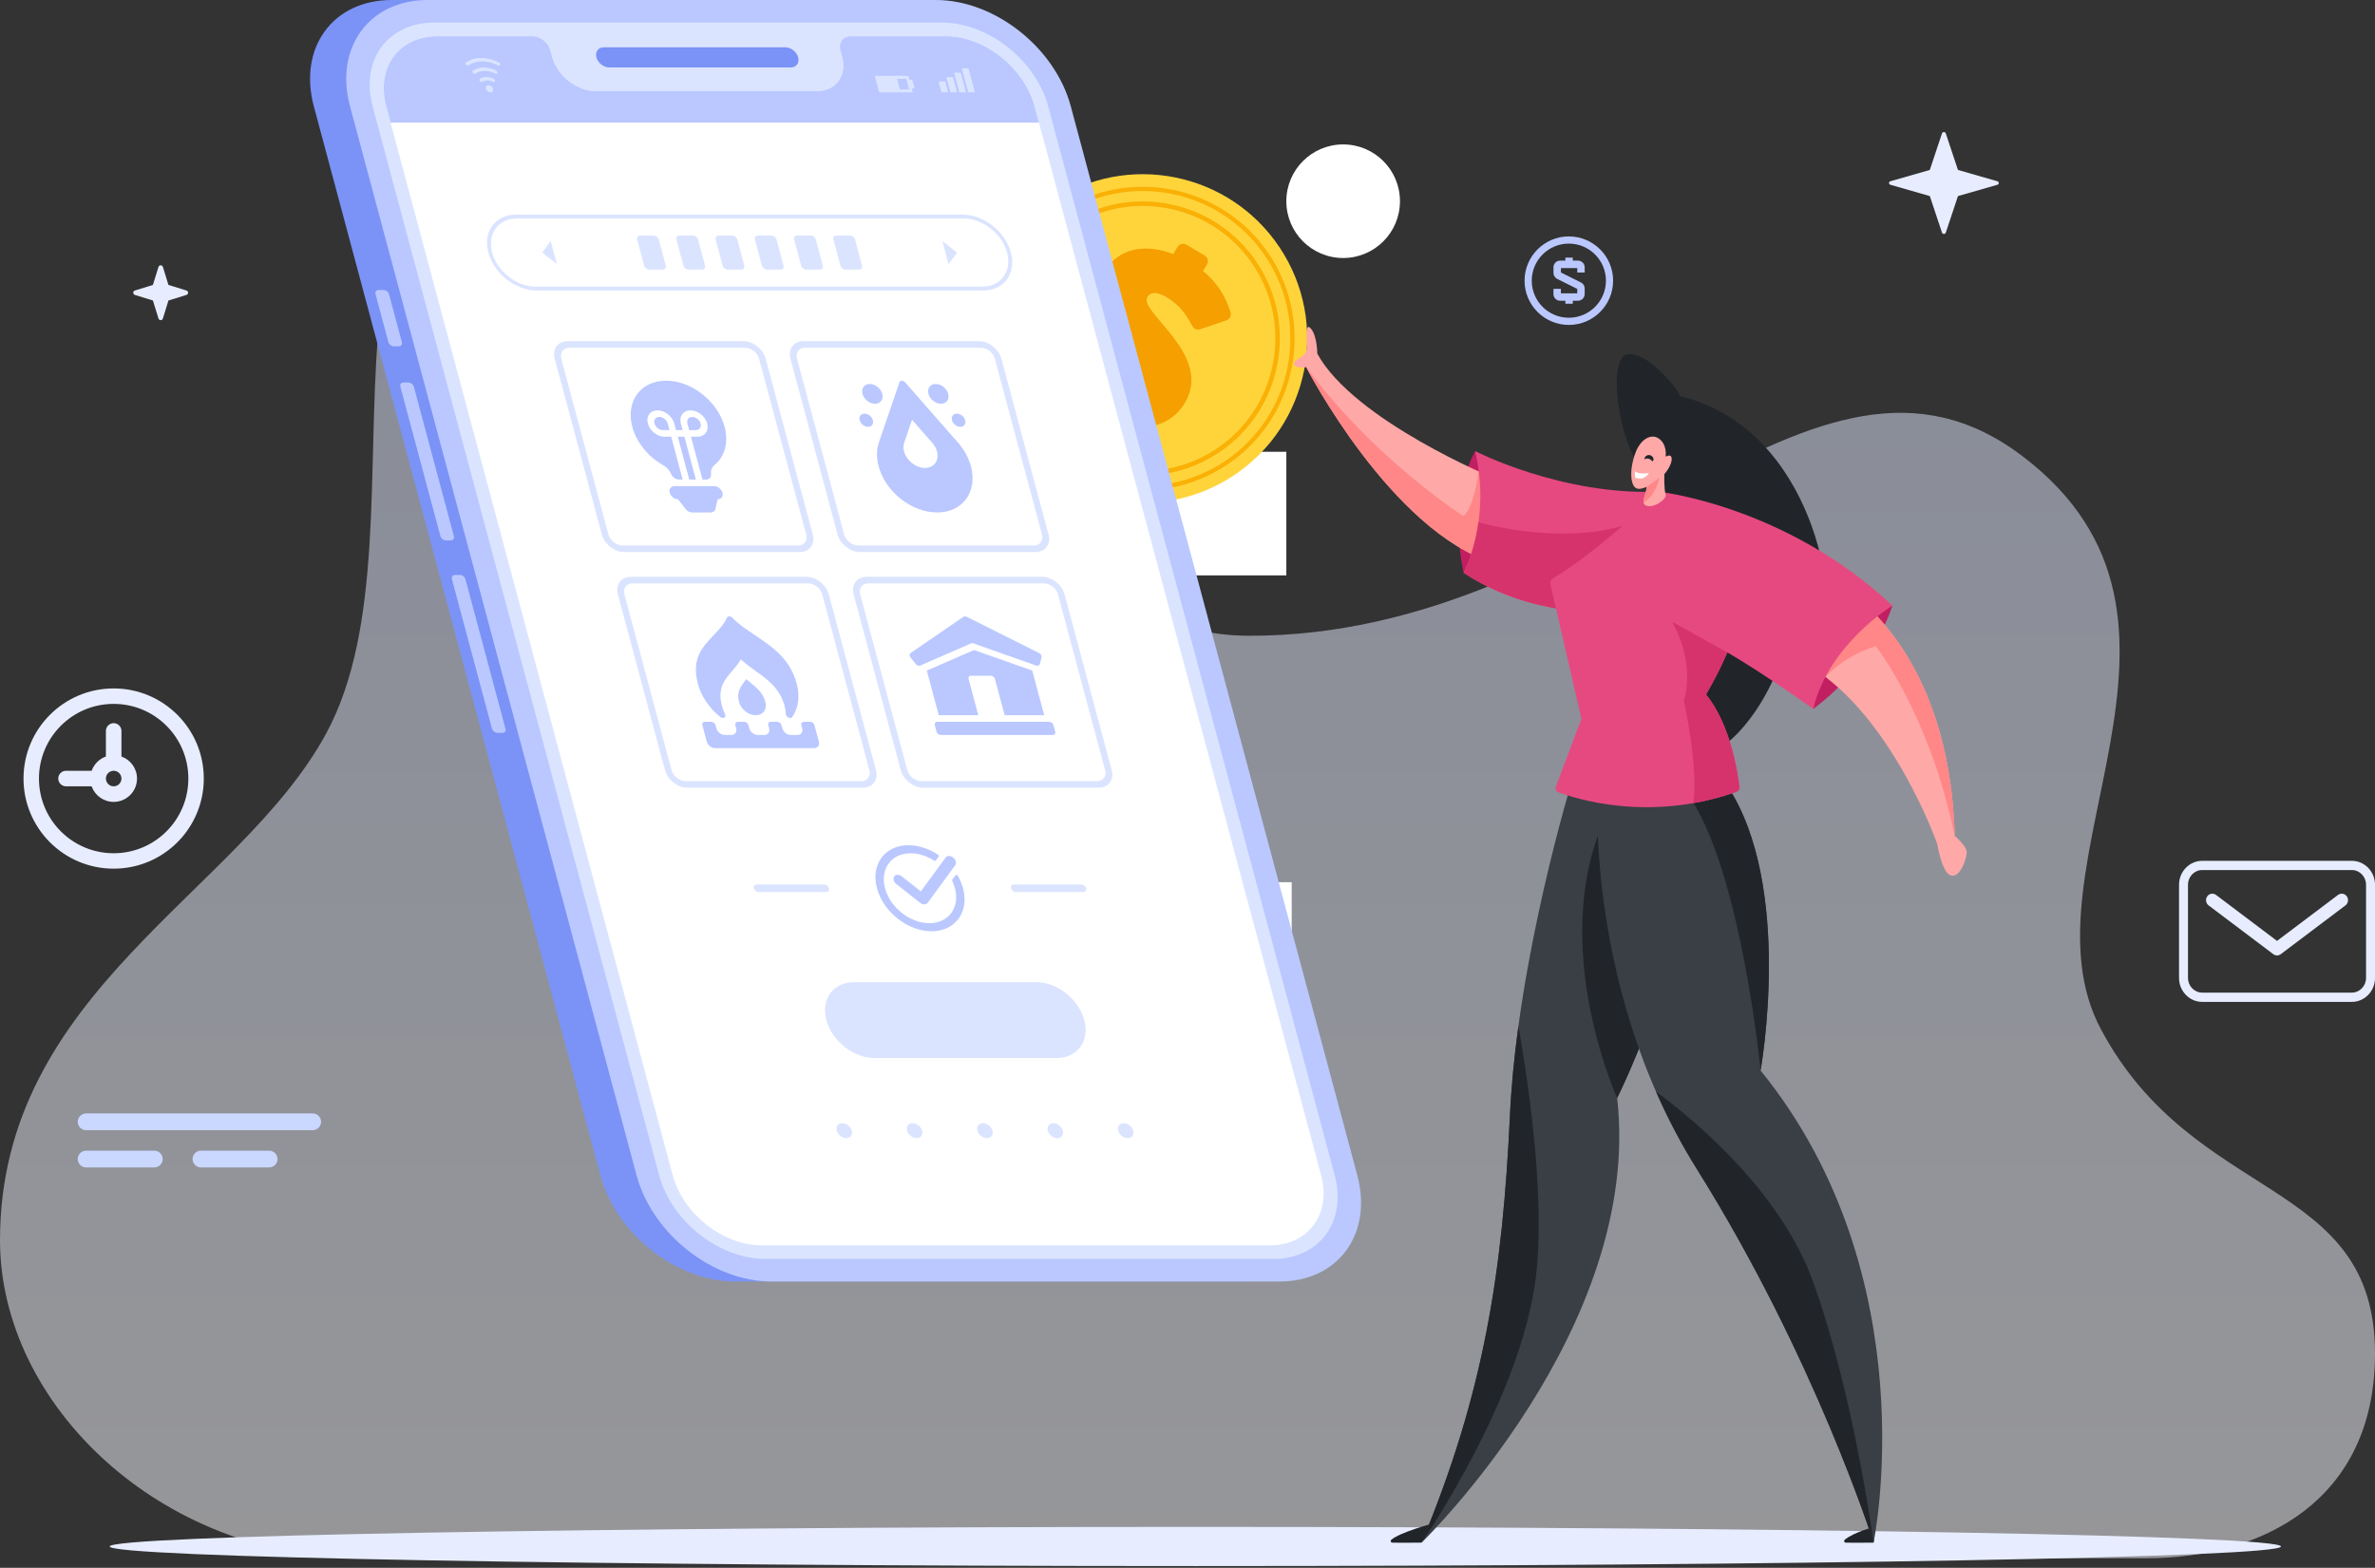 <svg width="315" height="208" viewBox="0 0 315 208" fill="none" xmlns="http://www.w3.org/2000/svg">
<rect x="0" y="0" width="315" height="208" fill="#333333" stroke="none"/>
<path opacity="0.5" d="M48.029 206.73C21.202 206.73 0 186.265 0 164.544C0 131.547 31.8 118.489 43.269 97.297C58.414 69.311 34.616 14.175 78.75 7.492C121.924 0.955 122.884 84.347 165.721 84.347C213.316 84.347 240.067 39.088 268.268 60.538C296.826 82.259 267.2 115.094 278.653 136.558C291.069 159.826 315 156.066 315 179.58C315 199.212 299.855 206.73 284.71 206.73C255.29 206.73 48.029 206.73 48.029 206.73Z" fill="url(#paint0_linear_132_2779)"/>
<path d="M185.679 26.695C185.679 30.855 182.306 34.23 178.143 34.23C173.981 34.23 170.608 30.858 170.608 26.695C170.608 22.533 173.981 19.16 178.143 19.16C182.306 19.16 185.679 22.535 185.679 26.695Z" fill="white"/>
<path d="M170.609 59.937H140.766V76.336H170.609V59.937Z" fill="white"/>
<path d="M171.32 117.04H141.477V133.438H171.32V117.04Z" fill="white"/>
<path d="M171.32 136.097H141.477V155.599H171.32V136.097Z" fill="white"/>
<path d="M158.539 207.77C238.06 207.77 302.525 206.606 302.525 205.171C302.525 203.736 238.06 202.572 158.539 202.572C79.019 202.572 14.554 203.736 14.554 205.171C14.554 206.606 79.019 207.77 158.539 207.77Z" fill="#E7EDFF"/>
<path d="M163.657 63.062C153.634 69.736 140.098 67.023 133.424 57C126.75 46.977 129.462 33.442 139.485 26.767C149.508 20.093 163.044 22.808 169.718 32.828C176.395 42.849 173.68 56.387 163.657 63.062Z" fill="#FFD43B"/>
<path d="M136.942 55.717C136.768 55.481 136.599 55.242 136.435 54.995C130.876 46.647 133.146 35.336 141.491 29.776C145.534 27.082 150.384 26.126 155.146 27.082C159.908 28.038 164.013 30.789 166.707 34.832C172.267 43.179 169.999 54.491 161.652 60.05C153.554 65.444 142.658 63.467 136.942 55.717ZM165.715 34.458C163.117 30.935 159.352 28.537 155.029 27.669C150.423 26.747 145.734 27.672 141.824 30.275C133.752 35.65 131.559 46.59 136.934 54.662C142.309 62.732 153.25 64.927 161.322 59.552L161.488 59.801L161.322 59.552C169.394 54.176 171.586 43.236 166.211 35.164C166.05 34.925 165.884 34.689 165.715 34.458Z" fill="#FAB005"/>
<path d="M134.812 56.076C128.657 46.832 131.169 34.307 140.41 28.15C149.654 21.995 162.179 24.507 168.334 33.748C174.488 42.992 171.976 55.517 162.735 61.672C153.491 67.832 140.966 65.319 134.812 56.076ZM167.866 34.063C161.883 25.079 149.706 22.637 140.722 28.62C131.738 34.603 129.296 46.78 135.279 55.764C141.262 64.748 153.439 67.19 162.423 61.207C171.407 55.224 173.849 43.047 167.866 34.063Z" fill="#FAB005"/>
<path d="M157.163 53.436C160.933 47.084 151.011 41.381 152.17 39.428C152.603 38.695 153.461 38.684 154.718 39.43C156.306 40.373 157.241 41.529 158.142 43.265C158.337 43.639 158.776 43.818 159.176 43.683L162.668 42.501C163.107 42.353 163.346 41.88 163.211 41.436C162.585 39.396 161.483 37.52 159.566 35.956L160.086 35.081C160.327 34.676 160.192 34.151 159.787 33.909L157.35 32.462C156.945 32.221 156.42 32.356 156.178 32.761L155.62 33.704C151.658 32.189 148.215 33.057 146.41 36.099C142.515 42.659 152.603 48.084 151.195 50.456C150.78 51.155 149.909 51.108 148.621 50.342C146.771 49.243 145.441 47.666 144.046 45.257C143.819 44.868 143.326 44.725 142.923 44.928L139.351 46.73C138.951 46.931 138.772 47.408 138.946 47.819C139.938 50.191 141.84 52.394 143.682 53.813L143.102 54.789C142.861 55.195 142.996 55.72 143.401 55.961L145.838 57.408C146.243 57.65 146.768 57.515 147.01 57.109L147.688 55.969C152.032 57.546 155.448 56.322 157.163 53.436Z" fill="#F59F00"/>
<path d="M189.978 202.138L188.547 204.661C188.547 204.661 185.416 204.692 184.652 204.661C184.457 204.653 184.377 204.411 184.525 204.284C185.717 203.266 189.978 202.138 189.978 202.138Z" fill="#212529"/>
<path d="M244.666 204.284C245.858 203.266 248.719 202.531 248.719 202.531L248.493 204.661C248.493 204.661 245.557 204.692 244.793 204.661C244.598 204.653 244.518 204.411 244.666 204.284Z" fill="#212529"/>
<path d="M218.02 62.724C214.533 58.478 213.206 47.702 215.744 47.032C218.282 46.361 222.618 51.646 222.816 52.547C240.971 56.938 243.828 81.024 241.566 82.627C240.698 83.243 238.458 82.089 237.055 80.463C238.16 88.771 229.929 100.525 225.484 100.06C221.46 99.639 213.99 89.707 213.99 89.707L221.163 67.603L218.02 62.724Z" fill="#212529"/>
<path d="M195.654 59.85C195.654 59.85 192.004 65.808 194.116 75.989C194.119 75.989 199.946 69.328 195.654 59.85Z" fill="#C11F61"/>
<path d="M198.281 63.501C198.281 63.501 179.578 55.816 174.712 46.912C174.712 46.912 174.715 44.616 173.886 43.618C173 42.553 173.431 45.182 173.304 46.336C173.177 47.489 171.446 47.681 171.639 48.321C171.831 48.962 173.239 48.705 173.239 48.705C173.239 48.705 184.478 70.544 198.281 74.771V63.501Z" fill="#FFA8A8"/>
<path d="M194.119 68.481C194.119 68.481 182.335 61.004 173.239 48.707C173.239 48.707 184.478 70.546 198.281 74.773V63.501C198.281 63.501 197.455 63.16 196.107 62.542C196.107 62.542 195.655 66.943 194.119 68.481Z" fill="#FF8787"/>
<path d="M195.654 59.85C195.654 59.85 207.054 65.743 219.992 65.231L217.173 80.858C217.173 80.858 205.004 83.162 194.116 75.989C194.119 75.989 197.831 69.201 195.654 59.85Z" fill="#E64980"/>
<path d="M215.22 69.731C215.22 69.731 208.156 72.378 196.093 69.299C196.093 69.299 196.093 69.299 196.09 69.299C195.514 73.433 194.116 75.989 194.116 75.989C204.266 82.676 215.529 81.125 217.007 80.884L215.22 69.731Z" fill="#D6336C"/>
<path d="M208.528 103.479C208.528 103.479 201.228 127.227 200.266 147.98C199.305 168.73 196.808 184.872 188.547 204.661C188.547 204.661 217.943 176.223 214.485 145.673C214.485 145.673 226.013 122.772 223.901 105.017L208.528 103.479Z" fill="#393F44"/>
<path d="M211.913 110.896C206.075 127.227 214.485 145.673 214.485 145.673C214.485 145.673 221.884 130.973 223.739 115.996C218.904 108.607 214.214 104.458 211.913 110.896Z" fill="#212529"/>
<path d="M240.488 94.051C240.488 94.051 248.365 88.478 250.992 80.346C250.992 80.346 241.32 83.996 240.488 94.051Z" fill="#C11F61"/>
<path d="M211.988 101.678C211.988 101.678 209.299 129.916 225.053 155.088C240.81 180.258 248.495 204.661 248.495 204.661C248.495 204.661 255.796 169.499 233.507 142.023C233.507 142.023 237.926 117.583 229.088 104.248L211.988 101.678Z" fill="#393F44"/>
<path d="M224.617 106.55C231.099 117.191 233.507 142.023 233.507 142.023C233.507 142.023 237.927 117.583 229.088 104.248L223.375 103.39C223.508 104.321 223.9 105.37 224.617 106.55Z" fill="#212529"/>
<path d="M219.992 65.231C219.992 65.231 213.108 72.362 205.963 76.748C205.698 76.909 205.566 77.221 205.636 77.522L209.746 95.376L206.345 104.396C206.241 104.674 206.379 104.986 206.657 105.092C208.93 105.957 218.701 109.137 230.27 105.066C230.556 104.965 230.735 104.679 230.699 104.378C230.483 102.531 229.527 96.15 226.269 92.131C226.269 92.131 230.881 84.573 230.753 79.834C230.623 75.093 219.992 65.231 219.992 65.231Z" fill="#E64980"/>
<path d="M244.554 78.039C244.554 78.039 258.581 85.82 259.254 110.896C259.254 110.896 260.854 112.242 260.854 113.073C260.854 113.905 259.958 116.531 258.742 116.147C257.526 115.762 256.949 111.982 256.949 111.982C256.949 111.982 250.608 93.921 238.953 87.771L244.554 78.039Z" fill="#FFA8A8"/>
<path d="M259.254 110.896C258.581 85.823 244.554 78.039 244.554 78.039L238.95 87.774C240.049 88.353 241.101 89.039 242.107 89.808C242.107 89.808 244.554 87.023 248.781 85.727C248.781 85.724 255.892 94.659 259.254 110.896Z" fill="#FF8787"/>
<path d="M219.992 65.231C219.992 65.231 236.773 67.024 250.992 80.346C250.992 80.346 242.538 85.469 240.488 94.051C240.488 94.051 231.008 87.262 226.781 85.34C222.554 83.42 219.992 65.231 219.992 65.231Z" fill="#E64980"/>
<path d="M220.92 65.618C220.676 64.859 220.749 62.9 220.749 62.9C222.035 61.399 221.954 60.017 221.03 60.554C220.985 60.58 220.928 60.552 220.931 60.5C221.027 59.133 220.414 58.307 219.712 58.021C218.78 57.642 217.6 58.38 216.987 59.892C216.08 62.126 216.189 64.439 217.057 64.789C217.408 64.932 217.901 64.81 218.387 64.589C218.374 65.605 217.54 66.714 218.291 67.06C219.289 67.525 221.11 66.205 220.92 65.618Z" fill="#FFA8A8"/>
<path d="M219.13 61.217C218.992 60.928 218.473 60.682 218.114 60.939C218.088 60.653 218.377 60.292 218.839 60.388C219.226 60.466 219.517 61.027 219.13 61.217Z" fill="#212529"/>
<path d="M216.87 62.513C216.797 62.76 216.844 63.165 216.878 63.363C217.574 63.68 218.309 63.43 218.707 62.731C218.164 62.903 217.127 62.828 216.87 62.513Z" fill="white"/>
<path d="M220.076 63.35C220.076 63.35 219.499 63.888 218.39 64.592C218.379 65.345 217.922 66.148 217.99 66.654C219 66.161 219.894 64.602 220.076 63.35Z" fill="#FF8787"/>
<path d="M229.088 86.55L221.923 82.57C221.869 82.539 221.806 82.599 221.84 82.653C222.404 83.627 224.739 88.101 223.326 93.025C223.326 93.025 225.207 101.068 224.62 106.547C226.436 106.228 228.33 105.747 230.276 105.064C230.561 104.962 230.738 104.677 230.702 104.375C230.486 102.531 229.533 96.147 226.272 92.128C226.27 92.131 227.813 89.6 229.088 86.55Z" fill="#D6336C"/>
<path d="M219.641 144.829C221.146 148.253 222.93 151.698 225.05 155.088C240.807 180.258 248.492 204.661 248.492 204.661C248.492 204.661 245.931 185.254 240.485 170.076C236.04 157.673 223.928 147.967 219.641 144.829Z" fill="#212529"/>
<path d="M201.391 136.123C200.853 140.061 200.446 144.073 200.266 147.977C199.305 168.728 196.808 184.869 188.547 204.658C188.547 204.658 201.804 185.555 203.727 169.263C204.883 159.445 203.038 145.585 201.391 136.123Z" fill="#212529"/>
<path fill-rule="evenodd" clip-rule="evenodd" d="M61.702 55.831H58.67C58.579 55.831 58.506 55.732 58.506 55.611V51.936C58.506 51.816 58.579 51.716 58.67 51.716H61.702C61.793 51.716 61.866 51.816 61.866 51.936V55.611C61.866 55.734 61.793 55.831 61.702 55.831ZM81.109 55.831H78.166C78.051 55.831 77.957 55.706 77.957 55.553V38.462C77.957 38.309 78.049 38.184 78.166 38.184H81.109C81.224 38.184 81.319 38.309 81.319 38.462V55.553C81.317 55.708 81.224 55.831 81.109 55.831ZM76.503 55.831H73.557C73.443 55.831 73.35 55.706 73.35 55.553V42.803C73.35 42.65 73.443 42.525 73.557 42.525H76.503C76.617 42.525 76.712 42.65 76.712 42.803V55.553C76.712 55.708 76.619 55.831 76.503 55.831ZM71.603 55.831H68.595C68.498 55.831 68.418 55.725 68.418 55.596V46.67C68.418 46.541 68.498 46.435 68.595 46.435H71.603C71.7 46.435 71.78 46.541 71.78 46.67V55.594C71.78 55.725 71.702 55.831 71.603 55.831ZM66.641 55.831H63.697C63.583 55.831 63.488 55.706 63.488 55.553V48.956C63.488 48.803 63.581 48.678 63.697 48.678H66.641C66.755 48.678 66.85 48.803 66.85 48.956V55.553C66.85 55.708 66.757 55.831 66.641 55.831Z" fill="#CAD7FF"/>
<path fill-rule="evenodd" clip-rule="evenodd" d="M58.918 38.184H70.05C70.277 38.184 70.462 38.432 70.462 38.734C70.462 39.036 70.277 39.284 70.05 39.284H58.918C58.692 39.284 58.506 39.036 58.506 38.734C58.506 38.432 58.692 38.184 58.918 38.184ZM64.562 40.627H67.911C68.138 40.627 68.323 40.875 68.323 41.177C68.323 41.479 68.138 41.729 67.911 41.729H64.562C64.335 41.729 64.15 41.481 64.15 41.177C64.148 40.875 64.333 40.627 64.562 40.627ZM58.918 40.627H62.267C62.494 40.627 62.679 40.875 62.679 41.177C62.679 41.479 62.494 41.729 62.267 41.729H58.918C58.692 41.729 58.506 41.481 58.506 41.177C58.506 40.875 58.692 40.627 58.918 40.627Z" fill="#CAD7FF"/>
<path fill-rule="evenodd" clip-rule="evenodd" d="M292.932 120.12C292.561 119.838 292.479 119.3 292.752 118.917C293.025 118.534 293.548 118.451 293.919 118.732L302.005 124.829L310.091 118.732C310.464 118.451 310.987 118.534 311.26 118.917C311.533 119.302 311.452 119.841 311.081 120.12L302.513 126.58C302.227 126.806 301.817 126.822 301.512 126.589L292.932 120.12ZM292.081 114.206C290.39 114.206 289.01 115.629 289.01 117.373V129.751C289.01 131.496 290.39 132.919 292.081 132.919H311.929C313.62 132.919 315 131.496 315 129.751V117.373C315 115.629 313.62 114.206 311.929 114.206H292.081ZM292.081 115.429C291.044 115.429 290.198 116.302 290.198 117.371V129.749C290.198 130.818 291.044 131.691 292.081 131.691H311.929C312.966 131.691 313.812 130.818 313.812 129.749V117.371C313.812 116.302 312.966 115.429 311.929 115.429H292.081Z" fill="#E7EDFF"/>
<path fill-rule="evenodd" clip-rule="evenodd" d="M15.074 93.384C17.809 93.384 20.288 94.494 22.08 96.286C23.872 98.078 24.982 100.555 24.982 103.292C24.982 106.027 23.872 108.506 22.08 110.298C20.288 112.09 17.811 113.2 15.074 113.2C12.337 113.2 9.86 112.09 8.068 110.298C6.276 108.506 5.167 106.029 5.167 103.292C5.167 100.555 6.276 98.078 8.068 96.286C9.862 94.492 12.339 93.384 15.074 93.384ZM18.172 103.29C18.172 101.941 17.31 100.794 16.108 100.369V96.973C16.108 96.404 15.643 95.942 15.076 95.942C14.51 95.942 14.045 96.406 14.045 96.973V100.369C13.166 100.68 12.468 101.377 12.158 102.258H8.757C8.189 102.258 7.726 102.723 7.726 103.29C7.726 103.858 8.191 104.321 8.757 104.321H12.153C12.578 105.524 13.726 106.386 15.074 106.386C16.784 106.388 18.172 105 18.172 103.29ZM16.108 103.29C16.108 102.719 15.645 102.258 15.076 102.258C14.506 102.258 14.045 102.721 14.045 103.29C14.045 103.86 14.508 104.321 15.076 104.321C15.645 104.323 16.108 103.86 16.108 103.29ZM27.029 103.29C27.029 96.688 21.676 91.334 15.074 91.334C8.472 91.334 3.119 96.688 3.119 103.29C3.119 109.892 8.472 115.245 15.074 115.245C21.676 115.245 27.029 109.894 27.029 103.29Z" fill="#E7EDFF"/>
<path fill-rule="evenodd" clip-rule="evenodd" d="M97.512 170.019H164.892C172.683 170.019 177.308 163.703 175.219 155.912L137.223 14.11C135.134 6.318 127.127 0 119.333 0H51.953C44.162 0 39.538 6.316 41.626 14.11L79.622 155.912C81.711 163.703 89.718 170.019 97.512 170.019Z" fill="#7B93F6"/>
<path fill-rule="evenodd" clip-rule="evenodd" d="M102.311 170.019H169.69C177.481 170.019 182.106 163.703 180.017 155.912L142.024 14.11C139.935 6.318 131.928 -3.05176e-05 124.134 -3.05176e-05H56.755C48.963 -3.05176e-05 44.339 6.316 46.427 14.11L84.423 155.912C86.51 163.703 94.519 170.019 102.311 170.019Z" fill="#BAC8FF"/>
<path fill-rule="evenodd" clip-rule="evenodd" d="M57.557 3.001C51.431 3.001 47.784 7.984 49.426 14.11L87.421 155.912C89.063 162.038 95.382 167.021 101.508 167.021H168.887C175.013 167.021 178.661 162.038 177.019 155.912L139.023 14.11C137.381 7.984 131.063 3.001 124.937 3.001H57.557Z" fill="#DBE4FF"/>
<path fill-rule="evenodd" clip-rule="evenodd" d="M125.42 4.801H112.835C111.796 4.801 111.182 5.643 111.46 6.679L111.689 7.532C112.362 10.046 110.871 12.086 108.356 12.086H79.009C76.494 12.086 73.909 10.046 73.233 7.532L73.005 6.679C72.727 5.643 71.662 4.801 70.622 4.801H58.04C52.899 4.801 49.849 8.968 51.226 14.11L89.222 155.912C90.598 161.053 95.883 165.22 101.024 165.22H168.404C173.545 165.22 176.595 161.053 175.218 155.912L137.222 14.11C135.845 8.968 130.561 4.801 125.42 4.801Z" fill="white"/>
<path fill-rule="evenodd" clip-rule="evenodd" d="M104.166 6.274H80.082C79.344 6.274 78.905 6.874 79.103 7.612C79.3 8.35 80.061 8.95 80.799 8.95H104.883C105.621 8.95 106.06 8.35 105.862 7.612C105.665 6.872 104.906 6.274 104.166 6.274Z" fill="#7B93F6"/>
<path fill-rule="evenodd" clip-rule="evenodd" d="M137.222 14.11C135.845 8.968 130.561 4.801 125.42 4.801H112.835C111.796 4.801 111.182 5.643 111.46 6.679L111.689 7.532C112.362 10.046 110.871 12.086 108.356 12.086H79.009C76.494 12.086 73.909 10.046 73.233 7.532L73.005 6.679C72.727 5.643 71.662 4.801 70.622 4.801H58.04C52.899 4.801 49.849 8.968 51.226 14.11L51.805 16.269H137.804L137.222 14.11Z" fill="#BAC8FF"/>
<path fill-rule="evenodd" clip-rule="evenodd" d="M120.892 10.576H120.627L120.518 10.174C120.502 10.111 120.437 10.059 120.375 10.059H116.137C116.075 10.059 116.039 10.111 116.054 10.174L116.579 12.138C116.597 12.2 116.659 12.252 116.724 12.252H120.962C121.024 12.252 121.061 12.2 121.045 12.138L120.936 11.735H121.201C121.263 11.735 121.3 11.683 121.284 11.621L121.035 10.691C121.019 10.626 120.954 10.576 120.892 10.576ZM120.523 11.857H119.351L118.977 10.454H120.149C120.177 10.454 120.206 10.478 120.214 10.506L120.562 11.805C120.567 11.834 120.551 11.857 120.523 11.857Z" fill="#DBE4FF"/>
<path fill-rule="evenodd" clip-rule="evenodd" d="M125.249 10.803H124.602C124.537 10.803 124.498 10.855 124.516 10.92L124.872 12.25H125.753L125.397 10.92C125.379 10.857 125.311 10.803 125.249 10.803Z" fill="#DBE4FF"/>
<path fill-rule="evenodd" clip-rule="evenodd" d="M126.275 10.221H125.628C125.563 10.221 125.524 10.273 125.542 10.338L126.054 12.25H126.937L126.425 10.338C126.407 10.273 126.34 10.221 126.275 10.221Z" fill="#DBE4FF"/>
<path fill-rule="evenodd" clip-rule="evenodd" d="M127.304 9.639H126.657C126.592 9.639 126.553 9.691 126.571 9.756L127.239 12.252H128.119L127.452 9.756C127.436 9.691 127.368 9.639 127.304 9.639Z" fill="#DBE4FF"/>
<path fill-rule="evenodd" clip-rule="evenodd" d="M128.333 9.054H127.686C127.621 9.054 127.582 9.106 127.6 9.171L128.426 12.25H129.307L128.483 9.171C128.465 9.106 128.398 9.054 128.333 9.054Z" fill="#DBE4FF"/>
<path fill-rule="evenodd" clip-rule="evenodd" d="M66.162 8.28C65.398 7.895 64.59 7.69 63.821 7.69C63.052 7.69 62.353 7.893 61.797 8.28C61.706 8.342 61.706 8.48 61.8 8.589C61.862 8.662 61.948 8.701 62.026 8.701C62.065 8.701 62.101 8.69 62.133 8.67C62.631 8.324 63.258 8.142 63.946 8.142C64.634 8.142 65.359 8.324 66.043 8.67C66.167 8.732 66.294 8.696 66.331 8.589C66.362 8.48 66.287 8.342 66.162 8.28Z" fill="#DBE4FF"/>
<path fill-rule="evenodd" clip-rule="evenodd" d="M65.819 9.371C65.276 9.098 64.704 8.953 64.161 8.953C63.618 8.953 63.122 9.098 62.727 9.371C62.636 9.433 62.636 9.574 62.73 9.68C62.821 9.789 62.969 9.823 63.06 9.761C63.398 9.527 63.818 9.405 64.283 9.405C64.746 9.405 65.234 9.53 65.697 9.761C65.738 9.782 65.78 9.792 65.819 9.792C65.897 9.792 65.962 9.75 65.985 9.68C66.016 9.574 65.944 9.433 65.819 9.371Z" fill="#DBE4FF"/>
<path fill-rule="evenodd" clip-rule="evenodd" d="M65.476 10.462C65.157 10.301 64.819 10.216 64.499 10.216C64.18 10.216 63.886 10.301 63.655 10.462C63.564 10.525 63.564 10.665 63.655 10.771C63.746 10.881 63.894 10.914 63.987 10.852C64.162 10.732 64.38 10.668 64.621 10.668C64.861 10.668 65.115 10.732 65.354 10.852C65.396 10.873 65.437 10.883 65.476 10.883C65.554 10.883 65.619 10.844 65.642 10.771C65.674 10.662 65.601 10.525 65.476 10.462Z" fill="#DBE4FF"/>
<path fill-rule="evenodd" clip-rule="evenodd" d="M65.266 11.546C65.141 11.398 64.959 11.307 64.79 11.307C64.622 11.307 64.489 11.398 64.445 11.546C64.442 11.553 64.442 11.559 64.44 11.566C64.424 11.631 64.427 11.704 64.445 11.777C64.513 12.029 64.77 12.237 65.022 12.247C65.029 12.247 65.035 12.247 65.043 12.247C65.05 12.247 65.055 12.247 65.063 12.247C65.31 12.237 65.456 12.029 65.388 11.777C65.367 11.704 65.331 11.631 65.282 11.566C65.279 11.561 65.274 11.553 65.266 11.546Z" fill="#DBE4FF"/>
<path fill-rule="evenodd" clip-rule="evenodd" d="M59.126 71.692C58.815 71.692 58.495 71.44 58.412 71.128L53.102 51.305C53.018 50.994 53.203 50.742 53.515 50.742H54.175C54.486 50.742 54.806 50.994 54.889 51.305L60.199 71.128C60.282 71.44 60.098 71.692 59.786 71.692H59.126ZM52.886 45.946C53.198 45.946 53.382 45.694 53.299 45.382L51.597 39.032C51.514 38.721 51.192 38.469 50.883 38.469H50.223C49.911 38.469 49.727 38.721 49.81 39.032L51.511 45.382C51.595 45.694 51.914 45.946 52.226 45.946H52.886ZM66.627 97.23C66.939 97.23 67.123 96.978 67.04 96.667L61.73 76.844C61.646 76.532 61.327 76.28 61.015 76.28H60.355C60.043 76.28 59.859 76.532 59.942 76.844L65.252 96.667C65.335 96.978 65.655 97.23 65.967 97.23H66.627Z" fill="#BAC8FF"/>
<path fill-rule="evenodd" clip-rule="evenodd" d="M140.13 140.368H115.979C113.199 140.368 110.344 138.113 109.598 135.336C108.853 132.556 110.502 130.303 113.282 130.303H137.433C140.211 130.303 143.069 132.553 143.812 135.336C144.557 138.113 142.91 140.368 140.13 140.368Z" fill="#DBE4FF"/>
<path fill-rule="evenodd" clip-rule="evenodd" d="M111.71 149.011C111.162 149.011 110.834 149.456 110.983 150.006C111.131 150.557 111.694 151.002 112.245 151.002C112.796 151.002 113.121 150.557 112.975 150.006C112.825 149.458 112.258 149.011 111.71 149.011ZM149.033 149.011C148.482 149.011 148.157 149.456 148.305 150.006C148.454 150.557 149.017 151.002 149.568 151.002C150.119 151.002 150.444 150.557 150.298 150.006C150.147 149.458 149.581 149.011 149.033 149.011ZM139.703 149.011C139.153 149.011 138.828 149.456 138.973 150.006C139.121 150.557 139.685 151.002 140.236 151.002C140.784 151.002 141.112 150.557 140.963 150.006C140.815 149.458 140.252 149.011 139.703 149.011ZM130.371 149.011C129.821 149.011 129.496 149.456 129.641 150.006C129.789 150.557 130.353 151.002 130.904 151.002C131.455 151.002 131.78 150.557 131.634 150.006C131.486 149.458 130.92 149.011 130.371 149.011ZM121.042 149.011C120.491 149.011 120.166 149.456 120.312 150.006C120.46 150.557 121.024 151.002 121.575 151.002C122.125 151.002 122.45 150.557 122.305 150.006C122.154 149.458 121.59 149.011 121.042 149.011Z" fill="#DBE4FF"/>
<path fill-rule="evenodd" clip-rule="evenodd" d="M75.278 45.26H98.596C99.879 45.26 101.209 46.31 101.552 47.59L107.8 70.907C108.143 72.191 107.374 73.238 106.093 73.238H82.776C81.493 73.238 80.163 72.188 79.82 70.907L73.572 47.59C73.229 46.307 73.998 45.26 75.278 45.26Z" fill="#DBE4FF"/>
<path fill-rule="evenodd" clip-rule="evenodd" d="M75.512 46.133H98.829C99.629 46.133 100.463 46.79 100.676 47.59L106.925 70.907C107.14 71.708 106.66 72.365 105.857 72.365H82.54C81.74 72.365 80.906 71.708 80.692 70.907L74.444 47.59C74.231 46.79 74.712 46.133 75.512 46.133Z" fill="white"/>
<path fill-rule="evenodd" clip-rule="evenodd" d="M106.546 45.26H129.863C131.146 45.26 132.476 46.309 132.819 47.59L139.067 70.907C139.41 72.191 138.644 73.238 137.36 73.238H114.043C112.76 73.238 111.43 72.188 111.087 70.907L104.839 47.59C104.496 46.307 105.265 45.26 106.546 45.26Z" fill="#DBE4FF"/>
<path fill-rule="evenodd" clip-rule="evenodd" d="M106.782 46.133H130.099C130.899 46.133 131.733 46.79 131.946 47.59L138.194 70.907C138.41 71.708 137.929 72.365 137.126 72.365H113.809C113.009 72.365 112.175 71.708 111.962 70.907L105.714 47.59C105.498 46.79 105.979 46.133 106.782 46.133Z" fill="white"/>
<path fill-rule="evenodd" clip-rule="evenodd" d="M83.657 76.527H106.974C108.257 76.527 109.587 77.576 109.93 78.857L116.178 102.174C116.521 103.458 115.755 104.505 114.472 104.505H91.154C89.871 104.505 88.541 103.455 88.198 102.174L81.95 78.857C81.607 77.576 82.376 76.527 83.657 76.527Z" fill="#DBE4FF"/>
<path fill-rule="evenodd" clip-rule="evenodd" d="M83.891 77.4H107.208C108.008 77.4 108.842 78.055 109.055 78.857L115.303 102.175C115.519 102.975 115.038 103.632 114.235 103.632H90.918C90.118 103.632 89.284 102.977 89.071 102.175L82.823 78.857C82.61 78.057 83.09 77.4 83.891 77.4Z" fill="white"/>
<path fill-rule="evenodd" clip-rule="evenodd" d="M114.924 76.527H138.241C139.525 76.527 140.855 77.576 141.198 78.857L147.446 102.174C147.789 103.458 147.023 104.505 145.739 104.505H122.422C121.139 104.505 119.808 103.455 119.466 102.174L113.217 78.857C112.874 77.576 113.641 76.527 114.924 76.527Z" fill="#DBE4FF"/>
<path fill-rule="evenodd" clip-rule="evenodd" d="M115.158 77.4H138.475C139.275 77.4 140.109 78.055 140.322 78.857L146.57 102.175C146.786 102.975 146.305 103.632 145.502 103.632H122.185C121.385 103.632 120.551 102.977 120.338 102.175L114.09 78.857C113.877 78.057 114.357 77.4 115.158 77.4Z" fill="white"/>
<path fill-rule="evenodd" clip-rule="evenodd" d="M89.936 66.244L90.908 67.509C91.142 67.813 91.48 67.992 91.82 67.992H93.028H94.236C94.576 67.992 94.818 67.813 94.888 67.509L95.182 66.244C95.662 66.244 95.951 65.852 95.821 65.371C95.691 64.89 95.195 64.496 94.712 64.496H89.466C88.986 64.496 88.697 64.888 88.827 65.371C88.957 65.849 89.456 66.244 89.936 66.244ZM88.344 50.505C84.964 50.505 82.958 53.246 83.862 56.626C84.431 58.749 86.013 60.619 87.946 61.716C88.44 61.996 88.811 62.404 89.011 62.882C89.193 63.311 89.64 63.623 90.074 63.623H90.544L89.022 57.938H88.146C87.663 57.938 87.175 57.743 86.772 57.426C86.372 57.109 86.058 56.673 85.928 56.19C85.798 55.706 85.876 55.27 86.109 54.953C86.341 54.636 86.725 54.441 87.209 54.441C87.692 54.441 88.18 54.636 88.583 54.953C89.001 55.283 89.302 55.725 89.427 56.19L89.661 57.065H90.539L90.303 56.19C90.173 55.706 90.251 55.27 90.484 54.953C90.716 54.636 91.1 54.441 91.584 54.441C92.067 54.441 92.555 54.636 92.958 54.953C93.358 55.27 93.672 55.706 93.802 56.19C93.932 56.673 93.854 57.109 93.62 57.426C93.389 57.743 93.005 57.938 92.521 57.938H91.646L93.168 63.623H93.641C94.075 63.623 94.356 63.311 94.306 62.882C94.252 62.404 94.405 61.996 94.748 61.716C96.094 60.619 96.676 58.749 96.107 56.626C95.197 53.246 91.724 50.505 88.344 50.505ZM91.417 63.62L89.895 57.935H90.773L92.295 63.62H91.417ZM91.409 57.063L91.176 56.187C91.111 55.946 91.15 55.727 91.266 55.569C91.383 55.41 91.576 55.312 91.817 55.312C92.059 55.312 92.303 55.41 92.503 55.569C92.703 55.727 92.859 55.946 92.924 56.187C92.989 56.429 92.95 56.647 92.833 56.805C92.716 56.964 92.524 57.063 92.282 57.063H91.409ZM87.915 57.063C87.674 57.063 87.429 56.964 87.229 56.805C87.029 56.647 86.871 56.429 86.808 56.187C86.743 55.946 86.782 55.727 86.899 55.569C87.016 55.41 87.209 55.312 87.45 55.312C87.692 55.312 87.936 55.41 88.138 55.569C88.339 55.727 88.497 55.946 88.562 56.187L88.796 57.063H87.915Z" fill="#BAC8FF"/>
<path fill-rule="evenodd" clip-rule="evenodd" d="M93.472 95.763H94.348C94.589 95.763 94.839 95.96 94.901 96.199L95.018 96.636C95.148 97.116 95.647 97.508 96.127 97.508H97.003C97.483 97.508 97.772 97.116 97.642 96.636L97.525 96.199C97.46 95.957 97.606 95.763 97.844 95.763H98.717C98.959 95.763 99.208 95.96 99.271 96.199L99.388 96.636C99.518 97.116 100.016 97.508 100.497 97.508H101.373C101.853 97.508 102.142 97.116 102.012 96.636L101.895 96.199C101.83 95.957 101.973 95.763 102.214 95.763H103.095C103.337 95.763 103.583 95.96 103.648 96.199L103.765 96.636C103.895 97.116 104.394 97.508 104.875 97.508H105.755C106.236 97.508 106.524 97.116 106.395 96.636L106.278 96.199C106.213 95.957 106.356 95.763 106.597 95.763H107.468C107.709 95.763 107.956 95.96 108.021 96.199L108.605 98.384C108.735 98.865 108.447 99.257 107.966 99.257H94.846C94.366 99.257 93.867 98.865 93.737 98.384L93.153 96.199C93.088 95.957 93.23 95.763 93.472 95.763ZM100.12 91.058C99.723 90.71 99.338 90.4 98.964 90.104C98.933 90.146 98.902 90.187 98.873 90.229C98.226 91.107 97.657 91.788 98.019 93.139C98.278 94.105 99.271 94.887 100.235 94.887C101.201 94.887 101.773 94.105 101.515 93.139C101.284 92.271 100.853 91.702 100.12 91.058ZM105.852 93.094C105.748 93.848 105.483 94.531 105.08 95.113C105.007 95.228 104.864 95.285 104.693 95.248C104.443 95.194 104.236 94.96 104.225 94.726C104.22 94.555 104.202 94.38 104.176 94.199C104.15 94.027 104.111 93.85 104.062 93.663C104.033 93.552 104.067 93.669 104.046 93.604L104.028 93.541C103.381 91.281 101.814 90.161 100.25 89.039C99.564 88.548 98.881 88.057 98.25 87.472C97.933 88.057 97.509 88.548 97.088 89.039C96.125 90.161 95.161 91.281 95.722 93.539L95.737 93.604C95.753 93.669 95.725 93.552 95.756 93.663C95.805 93.845 95.86 94.019 95.925 94.186L95.93 94.199C96 94.378 96.075 94.555 96.161 94.726C96.234 94.869 96.234 95.027 96.148 95.136C96.018 95.303 95.743 95.298 95.527 95.124C94.807 94.539 94.171 93.853 93.659 93.094C93.165 92.365 92.789 91.567 92.565 90.733C92.552 90.681 92.573 90.754 92.544 90.647L92.524 90.561C91.726 87.343 93.178 85.82 94.631 84.298C95.322 83.573 96.01 82.85 96.416 81.957C96.434 81.918 96.457 81.882 96.491 81.853C96.649 81.713 96.933 81.757 97.125 81.952C98.008 82.848 99.089 83.573 100.17 84.298C102.435 85.817 104.701 87.34 105.628 90.554L105.654 90.647C105.685 90.754 105.665 90.678 105.68 90.733C105.904 91.567 105.953 92.365 105.852 93.094Z" fill="#BAC8FF"/>
<path fill-rule="evenodd" clip-rule="evenodd" d="M116.574 58.692L119.291 50.718C119.309 50.658 119.346 50.607 119.4 50.568C119.572 50.443 119.857 50.508 120.039 50.713L127.036 58.692C127.449 59.162 127.81 59.676 128.109 60.219C128.397 60.747 128.626 61.3 128.776 61.869C129.228 63.56 128.956 65.091 128.142 66.197C127.332 67.304 125.986 67.99 124.295 67.99C122.604 67.99 120.891 67.304 119.486 66.197C118.08 65.091 116.987 63.56 116.535 61.869C116.381 61.3 116.314 60.747 116.319 60.219C116.327 59.676 116.412 59.164 116.574 58.692ZM115.355 50.942C114.63 50.942 114.202 51.529 114.394 52.254C114.589 52.978 115.332 53.566 116.057 53.566C116.781 53.566 117.21 52.978 117.018 52.254C116.823 51.529 116.08 50.942 115.355 50.942ZM114.661 54.878C114.178 54.878 113.892 55.27 114.022 55.753C114.152 56.236 114.648 56.629 115.132 56.629C115.615 56.629 115.901 56.236 115.771 55.753C115.641 55.267 115.145 54.878 114.661 54.878ZM124.1 50.942C123.375 50.942 122.946 51.529 123.139 52.254C123.334 52.978 124.077 53.566 124.801 53.566C125.526 53.566 125.955 52.978 125.763 52.254C125.568 51.529 124.822 50.942 124.1 50.942ZM126.901 54.878C126.417 54.878 126.132 55.27 126.262 55.753C126.391 56.236 126.888 56.629 127.371 56.629C127.854 56.629 128.14 56.236 128.01 55.753C127.88 55.267 127.384 54.878 126.901 54.878ZM120.962 55.691L119.915 58.762C119.798 59.105 119.795 59.492 119.904 59.894C120.229 61.102 121.468 62.079 122.676 62.079C123.884 62.079 124.601 61.102 124.277 59.894C124.168 59.492 123.96 59.105 123.658 58.762L120.962 55.691Z" fill="#BAC8FF"/>
<path fill-rule="evenodd" clip-rule="evenodd" d="M120.767 86.641L127.781 81.835C127.893 81.757 128.059 81.749 128.223 81.832L137.815 86.638C138.049 86.755 138.194 87.013 138.142 87.221L137.919 88.083C137.875 88.286 137.662 88.379 137.425 88.296L128.935 85.298L122.053 88.296C121.871 88.377 121.611 88.291 121.453 88.093L120.756 87.221C120.593 87.015 120.595 86.758 120.767 86.641ZM124.508 94.887H129.753L128.465 90.078C128.4 89.837 128.543 89.642 128.784 89.642H131.408C131.65 89.642 131.899 89.839 131.962 90.078L133.25 94.887H138.496L136.911 88.966L129.184 86.239L122.921 88.966L124.508 94.887ZM124.773 97.511H139.636C139.878 97.511 140.021 97.314 139.956 97.075L139.722 96.199C139.657 95.958 139.407 95.763 139.168 95.763H124.305C124.064 95.763 123.921 95.96 123.986 96.199L124.22 97.075C124.282 97.314 124.531 97.511 124.773 97.511Z" fill="#BAC8FF"/>
<path fill-rule="evenodd" clip-rule="evenodd" d="M124.978 31.966L126.932 33.507L125.804 35.047L124.978 31.966Z" fill="#DBE4FF"/>
<path fill-rule="evenodd" clip-rule="evenodd" d="M73.041 31.966L71.911 33.507L73.868 35.047L73.041 31.966Z" fill="#DBE4FF"/>
<path fill-rule="evenodd" clip-rule="evenodd" d="M130.393 38.539H71.148C68.368 38.539 65.513 36.284 64.769 33.507C64.024 30.727 65.674 28.474 68.451 28.474H127.698C130.476 28.474 133.334 30.724 134.077 33.507C134.82 36.284 133.172 38.539 130.393 38.539ZM71.01 38.03H130.258C131.507 38.03 132.502 37.523 133.1 36.705C133.7 35.886 133.903 34.756 133.567 33.507C133.232 32.257 132.424 31.127 131.385 30.308C130.346 29.49 129.081 28.983 127.831 28.983H68.586C67.336 28.983 66.341 29.49 65.744 30.308C65.146 31.127 64.941 32.257 65.276 33.507C65.611 34.754 66.419 35.886 67.458 36.705C68.495 37.523 69.763 38.03 71.01 38.03Z" fill="#DBE4FF"/>
<path fill-rule="evenodd" clip-rule="evenodd" d="M84.904 31.246H86.699C86.995 31.246 87.302 31.488 87.382 31.784L88.305 35.231C88.385 35.528 88.206 35.769 87.91 35.769H86.115C85.819 35.769 85.512 35.528 85.431 35.231L84.509 31.784C84.431 31.488 84.608 31.246 84.904 31.246Z" fill="#DBE4FF"/>
<path fill-rule="evenodd" clip-rule="evenodd" d="M90.11 31.246H91.906C92.202 31.246 92.508 31.488 92.589 31.784L93.511 35.231C93.592 35.528 93.412 35.769 93.116 35.769H91.321C91.025 35.769 90.718 35.528 90.638 35.231L89.716 31.784C89.635 31.488 89.814 31.246 90.11 31.246Z" fill="#DBE4FF"/>
<path fill-rule="evenodd" clip-rule="evenodd" d="M95.314 31.246H97.109C97.405 31.246 97.712 31.488 97.793 31.784L98.715 35.231C98.795 35.528 98.616 35.769 98.32 35.769H96.525C96.229 35.769 95.922 35.528 95.841 35.231L94.919 31.784C94.841 31.488 95.018 31.246 95.314 31.246Z" fill="#DBE4FF"/>
<path fill-rule="evenodd" clip-rule="evenodd" d="M100.521 31.246H102.316C102.612 31.246 102.919 31.488 102.999 31.784L103.922 35.231C104.002 35.528 103.823 35.769 103.527 35.769H101.732C101.435 35.769 101.129 35.528 101.048 35.231L100.126 31.784C100.048 31.488 100.225 31.246 100.521 31.246Z" fill="#DBE4FF"/>
<path fill-rule="evenodd" clip-rule="evenodd" d="M105.727 31.246H107.523C107.819 31.246 108.125 31.488 108.206 31.784L109.128 35.231C109.209 35.528 109.029 35.769 108.733 35.769H106.938C106.642 35.769 106.335 35.528 106.255 35.231L105.332 31.784C105.255 31.488 105.431 31.246 105.727 31.246Z" fill="#DBE4FF"/>
<path fill-rule="evenodd" clip-rule="evenodd" d="M110.933 31.246H112.729C113.025 31.246 113.331 31.488 113.412 31.784L114.334 35.231C114.415 35.528 114.235 35.769 113.939 35.769H112.144C111.848 35.769 111.541 35.528 111.461 35.231L110.538 31.784C110.458 31.488 110.637 31.246 110.933 31.246Z" fill="#DBE4FF"/>
<path fill-rule="evenodd" clip-rule="evenodd" d="M118.868 117.277C118.514 116.999 118.395 116.547 118.598 116.269C118.8 115.991 119.252 115.991 119.606 116.269L122.133 118.261L125.42 113.772C125.623 113.494 126.075 113.494 126.428 113.772C126.781 114.05 126.903 114.502 126.698 114.78L123.043 119.774C122.837 120.052 122.388 120.052 122.035 119.774L118.868 117.277ZM120.491 112.135C117.34 112.135 115.47 114.692 116.314 117.843C117.158 120.995 120.398 123.551 123.552 123.551C126.703 123.551 128.574 120.995 127.729 117.843C127.576 117.269 127.342 116.716 127.046 116.193C127.012 116.131 126.953 116.087 126.885 116.071C126.818 116.056 126.76 116.071 126.727 116.118L126.298 116.703C126.267 116.747 126.264 116.804 126.293 116.866C126.443 117.181 126.568 117.505 126.657 117.841C127.342 120.402 125.823 122.478 123.261 122.478C120.699 122.478 118.068 120.402 117.382 117.841C116.696 115.279 118.216 113.203 120.777 113.203C121.85 113.203 122.936 113.569 123.887 114.18C123.973 114.235 124.072 114.229 124.118 114.164L124.49 113.655C124.516 113.619 124.521 113.572 124.505 113.52C124.49 113.468 124.453 113.424 124.404 113.39C123.217 112.608 121.845 112.135 120.491 112.135Z" fill="#BAC8FF"/>
<path fill-rule="evenodd" clip-rule="evenodd" d="M143.686 118.342H134.728C134.453 118.342 134.172 118.119 134.097 117.846C134.024 117.57 134.188 117.347 134.461 117.347H143.419C143.694 117.347 143.975 117.57 144.05 117.846C144.123 118.119 143.959 118.342 143.686 118.342Z" fill="#DBE4FF"/>
<path fill-rule="evenodd" clip-rule="evenodd" d="M109.58 118.342H100.622C100.347 118.342 100.066 118.119 99.991 117.846C99.918 117.57 100.082 117.347 100.355 117.347H109.312C109.588 117.347 109.868 117.57 109.944 117.846C110.016 118.119 109.853 118.342 109.58 118.342Z" fill="#DBE4FF"/>
<path fill-rule="evenodd" clip-rule="evenodd" d="M11.423 147.717H41.471C42.084 147.717 42.584 148.218 42.584 148.83C42.584 149.443 42.084 149.943 41.471 149.943H11.423C10.811 149.943 10.31 149.443 10.31 148.83C10.31 148.22 10.811 147.717 11.423 147.717ZM26.655 152.658H35.698C36.31 152.658 36.811 153.159 36.811 153.771C36.811 154.383 36.31 154.884 35.698 154.884H26.655C26.043 154.884 25.543 154.383 25.543 153.771C25.543 153.159 26.045 152.658 26.655 152.658ZM11.423 152.658H20.466C21.078 152.658 21.579 153.159 21.579 153.771C21.579 154.383 21.078 154.884 20.466 154.884H11.423C10.811 154.884 10.31 154.383 10.31 153.771C10.31 153.159 10.811 152.658 11.423 152.658Z" fill="#CAD7FF"/>
<path d="M264.912 24.046L259.686 22.547L258.072 17.695C258.038 17.592 257.936 17.523 257.821 17.523C257.706 17.523 257.604 17.594 257.568 17.695L255.954 22.547L250.73 24.046C250.619 24.077 250.545 24.172 250.545 24.281C250.545 24.388 250.619 24.483 250.73 24.514L255.956 26.013L257.57 30.865C257.604 30.968 257.705 31.037 257.823 31.037C257.941 31.037 258.04 30.968 258.074 30.865L259.688 26.013L264.914 24.514C265.025 24.483 265.099 24.388 265.099 24.281C265.099 24.172 265.022 24.077 264.912 24.046Z" fill="#E7EDFF"/>
<path d="M24.735 38.542L22.343 37.803L21.604 35.411C21.564 35.283 21.445 35.196 21.312 35.196C21.178 35.196 21.059 35.283 21.02 35.411L20.28 37.803L17.888 38.542C17.761 38.582 17.673 38.701 17.673 38.834C17.673 38.968 17.761 39.087 17.888 39.127L20.28 39.866L21.02 42.258C21.059 42.385 21.178 42.473 21.312 42.473C21.445 42.473 21.564 42.385 21.604 42.258L22.343 39.866L24.735 39.127C24.863 39.087 24.95 38.968 24.95 38.834C24.95 38.701 24.863 38.582 24.735 38.542Z" fill="#E7EDFF"/>
<path d="M208.077 43.109C204.84 43.109 202.205 40.476 202.205 37.237C202.205 34 204.838 31.365 208.077 31.365C211.314 31.365 213.95 33.998 213.95 37.237C213.95 40.476 211.317 43.109 208.077 43.109ZM208.077 32.318C205.364 32.318 203.158 34.524 203.158 37.237C203.158 39.95 205.364 42.156 208.077 42.156C210.79 42.156 212.997 39.95 212.997 37.237C212.999 34.526 210.79 32.318 208.077 32.318Z" fill="#BAC8FF"/>
<path d="M209.195 36.154V35.564H207.028V36.148L209.689 37.479C209.84 37.554 209.963 37.666 210.047 37.804C210.133 37.942 210.179 38.102 210.179 38.27V39.012C210.179 39.256 210.079 39.478 209.918 39.64C209.758 39.799 209.536 39.901 209.29 39.901H208.602V40.295H207.617V39.901H206.926C206.683 39.901 206.461 39.801 206.299 39.64C206.139 39.48 206.04 39.256 206.04 39.012V38.324H207.026V38.915H209.193V38.331L206.532 37C206.379 36.924 206.258 36.812 206.174 36.672C206.087 36.534 206.04 36.374 206.04 36.206V35.464C206.04 35.221 206.139 34.999 206.299 34.837C206.458 34.677 206.683 34.576 206.926 34.576H207.617V34.181H208.602V34.576H209.29C209.534 34.576 209.756 34.675 209.918 34.837C210.077 34.996 210.179 35.218 210.179 35.464V36.154H209.195Z" fill="#BAC8FF"/>
<defs>
<linearGradient id="paint0_linear_132_2779" x1="157.5" y1="206.731" x2="157.5" y2="7.126" gradientUnits="userSpaceOnUse">
<stop stop-color="#FAFBFF"/>
<stop offset="1" stop-color="#DBE4FF"/>
</linearGradient>
</defs>
</svg>
